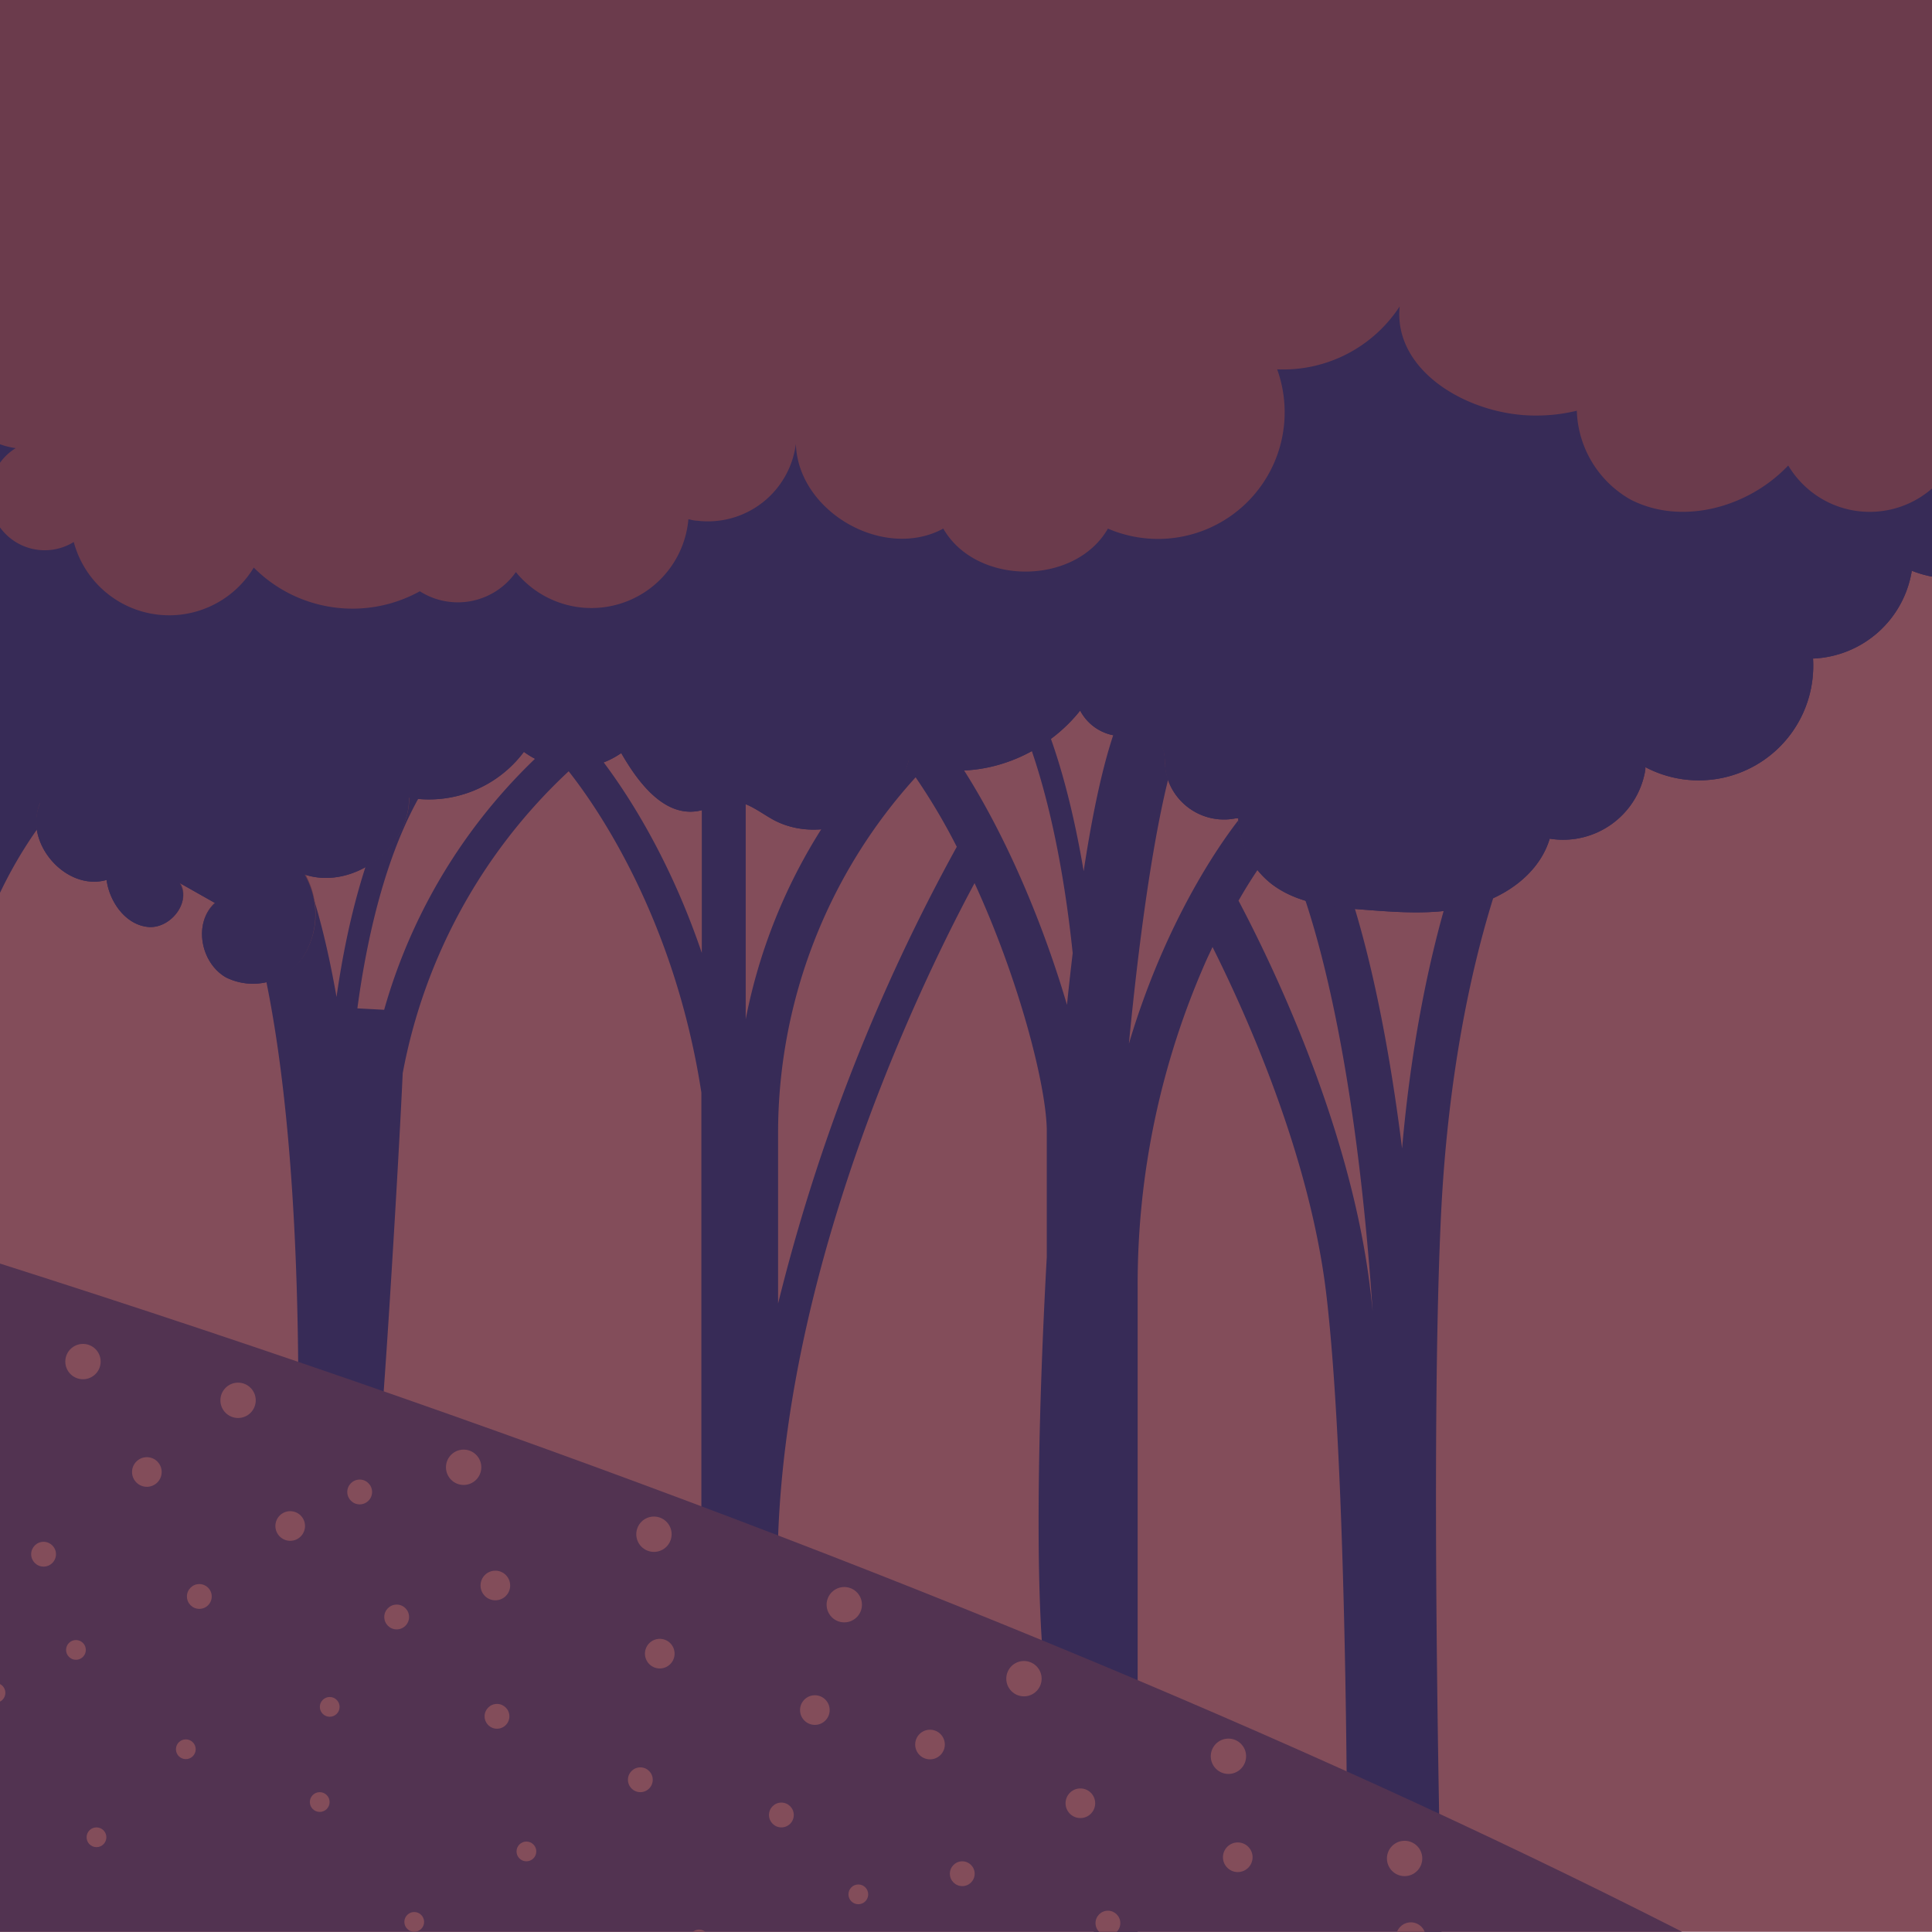 <svg id="Places" xmlns="http://www.w3.org/2000/svg" viewBox="0 0 176.02 176">
    <defs>
        <style>.cls-1{fill:#834d5a;}.cls-2{fill:#372b57;}.cls-3{fill:#6b3b4c;}.cls-4{fill:#523351;}</style>
    </defs>
    <g id="background">
        <rect class="cls-1" x="-408.75" y="-657.24" width="850.49" height="850.4"/>
    </g>
    <g id="trees">
        <path class="cls-2"
              d="M226.45,46.93c-2.59,1.36-5.89.66-8.31-1a10.45,10.45,0,0,1-4.41-6.49,3.6,3.6,0,0,1-5.4-2.55,20.75,20.75,0,0,1-7.2,3c-2.58.38-5.49-.34-7.06-2.44s-1.11-5.63,1.26-6.74a18.71,18.71,0,0,1-15.41.43,6.23,6.23,0,0,0,5.59,5.17A8.31,8.31,0,0,1,178,42a8.64,8.64,0,0,1-11.66,3.65,8.74,8.74,0,0,1-3.42-3.24c-3.62,3.83-9.72,5.52-14.39,3.09a9.65,9.65,0,0,1-4.87-8.08,15.58,15.58,0,0,1-3.79.44c-6,0-12.94-4-12.35-9.94a12.67,12.67,0,0,1-11.16,5.73,11.54,11.54,0,0,1-15.42,14.51c-3,5.22-12,5.22-15,0-5.43,2.94-13.24-1.54-13.43-7.72a8.08,8.08,0,0,1-9,7c-.26,0-.53-.08-.79-.14A8.87,8.87,0,0,1,47,52.12a6.45,6.45,0,0,1-8.75,1.75,12.68,12.68,0,0,1-15.13-2.16,9,9,0,0,1-16.4-2.33,5,5,0,0,1-5.29-8.55,7,7,0,0,1-6-7.69c-.71,6.1-6.89,10.34-13,11.12-2.14.28-4.61.1-6-1.55-.54,4.2-2.89,8.54-6.9,9.89s-9.31-1.84-8.78-6.05A8.55,8.55,0,0,1-45,47.8a7.64,7.64,0,0,1-4.09,10,7.67,7.67,0,0,1-5.91,0c-.8,3.42-5.14,5-8.52,4s-6-3.59-8.41-6.13l-2.24-2.34c-5.33,1-10.5-5.26-8.5-10.31A6.07,6.07,0,0,1-87,35.58a6,6,0,0,1,5-4.46l.15-.35A10,10,0,0,1-89,30.51a10.59,10.59,0,0,1-5.21,6A7.42,7.42,0,0,1-94.37,47a7.44,7.44,0,0,1-6.54,2,10,10,0,0,1-11.31,8.48A10,10,0,0,1-118.48,54c-1.69,3.35-6.32,4.34-9.82,3s-6-4.39-8.13-7.52c-2.31-3.48-4.23-8.18-1.9-11.66-5.61,4.2-14.63,2.59-18.44-3.28.15,4.7-6.21,8.08-10,5.34a5.68,5.68,0,0,1-7,4,5.7,5.7,0,0,1-4.16-5.69,7.92,7.92,0,0,1-9.32-6.21c0-.26-.09-.53-.12-.79-3.35,2.29-7.87-.08-10.93-2.75s-6.47-5.91-10.48-5.32a11.66,11.66,0,0,1,6.21,12.17,7.34,7.34,0,0,1,9.39,4.49l0,0c4.18-3.79,12.28.61,11.38,6.18s-10,7.2-12.75,2.29a12,12,0,0,1-16.72,2.91,12,12,0,0,1-5-8.22c-6.4,4.19-16.44.18-18.2-7.27-2.07-8.82,5.85-16.53,13-22.14,21-16.56,42.52-33.38,67.65-42.57,3.81-1.38-8.87-26.06-28.34-60.3A743.37,743.37,0,0,0-266.69-80c-51.78,8.87-143.19,27.47-143.19,27.47l1,114.81s107.23,13.42,155.69,11.49c2.66-.11,5.44-.3,8.19-.67,19.37,4.56,39.22,7.54,59,6.24,5.85-.38,11.79-1.17,17.05-3.75l.19-.11c.25.32.51.63.79.93,4.05,4.23,12.16,3.18,15-2,4.48,2.73,11.23.18,12.79-4.83a15.71,15.71,0,0,0,19-.54c-1.34,3.72,1.94,7.87,5.8,8.79s7.86-.51,11.42-2.26c.84,4.36,7,6.6,10.41,3.81a6.14,6.14,0,0,0,8,3.24c5,6.24,15.06,7,21.36,2.43a7.9,7.9,0,0,0,2.91,6.07A8.19,8.19,0,0,0-49.87,89l.16-.24a10.89,10.89,0,0,0,12.87-5.52c4.31,2.28,10.41-.27,11.82-5,3.41,2.37,9-1,8.51-5.07a8.43,8.43,0,0,0,9.16-5.06,9,9,0,0,0,11,5.06c-1.56,3.54,2.33,8.07,6.06,7,.27,2,1.72,4.07,3.76,4.28s4-2.26,2.9-4l3.22,1.82c-2,1.79-1.33,5.45,1,6.78a5.53,5.53,0,0,0,7-1.8,7.35,7.35,0,0,0,.17-7.57c4.36,1.43,9.55-2.38,9.5-7A10.8,10.8,0,0,0,47.73,68.5a7.63,7.63,0,0,0,8.87.11c1.55,2.7,3.9,5.82,7,5.28,1.13-.2,2.16-.9,3.3-.86s2.29.93,3.38,1.56c4.53,2.62,11.22-.2,12.51-5.28,5.42,2.28,12,0,15.62-4.57A4.35,4.35,0,0,0,102,67.06c1.19,0,2.56-.37,3.42.44s.64,1.81.78,2.79a5.42,5.42,0,0,0,6.37,4.27l.24,0a7.93,7.93,0,0,0,3.07,6c2.38,1.81,5.54,2.11,8.53,2.33,3.24.25,6.57.49,9.71-.36s6.14-3,7.07-6.12a7.59,7.59,0,0,0,8.71-6.26l0-.26A10.43,10.43,0,0,0,165.18,60a9.51,9.51,0,0,0,9-8,10.26,10.26,0,0,0,13.17-5.41c3.74,2.65,9.76.8,11.38-3.48a7.35,7.35,0,0,0,7,.77,13.29,13.29,0,0,0,.09,1.9,8.08,8.08,0,0,0,7.35,7.09c-1.47,3.61,2,7.72,5.88,8.25s7.61-1.41,10.84-3.59c1.71-1.15,3.46-2.5,4.13-4.45A5.31,5.31,0,0,0,231.75,47a6.16,6.16,0,0,0-.05-8.22,11.69,11.69,0,0,1-3.36.74C230.28,41.76,229.05,45.57,226.45,46.93Z"/>
        <path class="cls-1"
              d="M125.44,37.69a7.31,7.31,0,0,0,7.44,6.07c-3,1.4-4.28,5-4.51,8.28.06-.77-3.37-2.88-4-3.29a15.71,15.71,0,0,0-6.79-2.19,19.4,19.4,0,0,0,5.12-4.34A38.69,38.69,0,0,0,125.44,37.69Z"/>
        <path class="cls-2"
              d="M131.25,111.51c1-23.2,7-35.69,7.08-35.82l-1.8-.88-1.79-.88c-.24.48-5.27,10.93-7,30.7-2.59-20.74-6.69-28.35-7-28.87l-3.49,2c.08.15,5.73,10.86,7.81,41.72-.07-.7-.14-1.39-.22-2-1.83-15.38-9.47-30.63-12-35.42a42.3,42.3,0,0,1,3.66-5.43l-1.52-1.3L113.42,74c-.39.44-6.62,7.84-10.57,21.09,1.78-18.39,4-27.17,5.23-28.6h0l-4.24-4.25C101.7,64.42,100,71,98.73,79.37,96.84,68.15,94.13,63.5,94,63.24l-1.72,1c0,.07,3.77,6.54,5.45,22.59-.18,1.55-.36,3.12-.52,4.72-2.35-8-6.47-17.92-11.91-25L84,64.87l-1.6,1.39a50.32,50.32,0,0,0-14.46,26.6v-29h-4V86.82C59.71,74.34,53.49,67.55,53.11,67.15l-.92-1L51.11,67A50.86,50.86,0,0,0,35,92l-2.44-.13c.92-6.88,3-16.38,7.6-22.21l-1.56-1.24c-4.76,6-6.94,15.37-7.94,22.41-1.82-10.37-4-13.93-4.45-14.51l-4.95,3.38c.06.09,5.92,9.74,5.92,47.57,0,4.07,0,7.14.12,9.12.1,2.59.22,5.52,3.24,5.6h.1c2.8,0,3.17-2.9,3.39-4.64.15-1.26.34-3.09.53-5.45.33-3.92.71-9.39,1.13-16.24.41-6.64.79-13.33,1-17.88A50.12,50.12,0,0,1,51.81,70.27c2.54,3.21,9.64,13.37,12.09,29.27v53.62h3v2.6h4v-16c1-25.84,13.5-51.14,17.89-59.3,4.14,9,6.58,18.66,6.58,22.62v11.43c-.86,15.47-1.12,32.07,0,39.48v7.1h4v-2.48l.28-4V177h4V117.41A72.76,72.76,0,0,1,110,87.28c.16-.34.32-.67.47-1,3.11,6.21,8.86,19,10.36,31.58,2.1,17.65,1.91,56.94,1.91,57.34h4v-5.6h.45c.13,6.67.26,11,.26,11.18l4-.11C131.45,180.26,130.2,135.13,131.25,111.51Z"/>
        <path class="cls-1"
              d="M70.89,118.76V103.07A48.21,48.21,0,0,1,83.42,70.82a56,56,0,0,1,3.75,6.33A171.46,171.46,0,0,0,70.89,118.76Z"/>
        <path class="cls-2"
              d="M-6.65,88V66.25h-4V86.9c-2.92-13.52-6.86-21-7.07-21.44l-1.77.94c.06.12,6.22,11.87,8.79,32.15-3.45-17.19-11.15-24.13-11.57-24.5l-2.63,3s3,2.7,5.9,8.8c2.71,5.67,5.94,15.52,5.94,30.32h2.41v9.15h4V118.5L-5,118l1.58-.14c-.09-.94,0-10.2,0-16.32V93.85c0-4.61,3.16-16.78,12.93-25L6.9,65.78A42.61,42.61,0,0,0-6.65,88Z"/>
        <path class="cls-3"
              d="M235.79,47c2.19-2.28,4-6.39,1.69-8.5a8.11,8.11,0,0,0-2-15.41c.77-8.33-7.41-10.34-10.32-9.13,3.54-1.61,5.46-5.87,4.86-9.71a12.64,12.64,0,0,0-6.86-8.89,9.23,9.23,0,0,0-1.72-12.94,9.23,9.23,0,0,0-11.85.53,6.42,6.42,0,0,0-2.35-6.47c4.08-2.39,6.86-7.2,6.14-11.88s-5.44-8.6-10.1-7.79c1.19-3.56-2.47-7.13-6.18-7.69a11.38,11.38,0,0,0-11.45,5.76,5.21,5.21,0,0,0-6.82,2.23,7.64,7.64,0,0,0-10.72,1.35,7.66,7.66,0,0,0-.69,8.31,4.53,4.53,0,0,0-3.68.69c-.52-2.66-1.53-5.49-4-6.22A11.76,11.76,0,0,0,166.35-45a8.69,8.69,0,0,0-1.16-8.85c-1.6-1.85-4.76-2.72-6.43-.93A9.32,9.32,0,0,0,147.86-62c1.64-2.58,3-5.51,2.82-8.56s-2.52-6.13-5.58-6.24a9.28,9.28,0,0,0,5-11.26,9.82,9.82,0,0,0-7.71-6.21,7.45,7.45,0,0,0-3.76-6,11,11,0,0,0-8.77-1.07c-.27-7.25-1.73-11.31-9.32-13.8.65-5.14.32-10.16-4.08-14.76a18.47,18.47,0,0,0-17.52-5A13.53,13.53,0,0,0,87.47-150.2a13.52,13.52,0,0,0-9.73,2.33c-.45-3.88-1.79-7.84-4.71-10.44s-7.68-3.35-10.73-.92a10.46,10.46,0,0,0-12.09-8.55,10.48,10.48,0,0,0-7.91,6.33c.05-6.23-6.81-11.3-12.89-9.93S19.31-163.1,20.57-157c-2.57-2.48-6.89-1.43-9.91.48a14.88,14.88,0,0,0-6.31,7.27c-1.09,3.13-.52,7,1.94,9.18-4.33.65-16,27.77-24.4,48l-149.53,2a758.47,758.47,0,0,0-99.06,10c-51.74,8.83-69.4-.31-111.24,31.38-9,6.79-37.81,108.27-19.7,113.26,46.71,12.88,96.05,11,144.48,9.06,2.66-.11,5.44-.3,8.19-.67,19.37,4.56,39.22,7.54,59,6.24,5.85-.38,11.79-1.17,17.05-3.75l.19-.11c.25.32.51.63.79.93,4.05,4.23,12.16,3.18,15-2,4.48,2.73,11.23.18,12.79-4.83a15.71,15.71,0,0,0,19-.54c-1.34,3.72,1.94,7.87,5.8,8.79s7.86-.51,11.42-2.26c.84,4.36,7,6.6,10.41,3.81a6.14,6.14,0,0,0,8,3.24c5,6.24,15.06,7,21.36,2.43A7.9,7.9,0,0,0-61.25,91a8.19,8.19,0,0,0,11.41-2.08c.06-.08.11-.16.16-.24a10.89,10.89,0,0,0,12.87-5.52c4.31,2.28,10.41-.27,11.82-5,3.41,2.37,9-1,8.51-5.07a8.43,8.43,0,0,0,9.16-5.06,9,9,0,0,0,11,5.06c-1.56,3.54,2.33,8.07,6.06,7,.27,2,1.72,4.07,3.76,4.28s4-2.26,2.9-4l3.22,1.82c-2,1.79-1.33,5.45,1,6.78a5.53,5.53,0,0,0,7-1.8,7.35,7.35,0,0,0,.17-7.57c4.36,1.43,9.55-2.38,9.5-7a10.8,10.8,0,0,0,10.47-4.26,7.63,7.63,0,0,0,8.87.11c1.55,2.7,3.9,5.82,7,5.28,1.13-.2,2.16-.9,3.3-.86s2.29.93,3.38,1.56c4.53,2.62,11.22-.2,12.51-5.28,5.42,2.28,12,0,15.62-4.57A4.35,4.35,0,0,0,102,66.94c1.19,0,2.56-.37,3.42.44s.64,1.81.78,2.79a5.42,5.42,0,0,0,6.37,4.27l.24,0a7.93,7.93,0,0,0,3.07,6c2.38,1.81,5.54,2.11,8.53,2.33,3.24.25,6.57.49,9.71-.36s6.14-3,7.07-6.12A7.59,7.59,0,0,0,149.93,70l0-.26a10.43,10.43,0,0,0,15.25-9.81,9.51,9.51,0,0,0,9-8,10.28,10.28,0,0,0,13.14-5.29c3.74,2.65,9.76.8,11.38-3.48a7.35,7.35,0,0,0,7,.77,13.29,13.29,0,0,0,.09,1.9,8.08,8.08,0,0,0,7.35,7.09c-1.47,3.61,2,7.72,5.88,8.25s10.68-2.61,13.91-4.78a6.76,6.76,0,0,0,2.93-4.15C236.69,50,237.82,48.18,235.79,47Z"/>
        <path class="cls-2"
              d="M230.45,46.93c-2.59,1.36-9.89.66-12.31-1a10.45,10.45,0,0,1-4.41-6.49,3.6,3.6,0,0,1-5.4-2.55,20.75,20.75,0,0,1-7.2,3c-2.58.38-5.49-.34-7.06-2.44s-1.11-5.63,1.26-6.74a18.71,18.71,0,0,1-15.41.43,6.23,6.23,0,0,0,5.59,5.17A8.31,8.31,0,0,1,178,42a8.64,8.64,0,0,1-11.66,3.65,8.74,8.74,0,0,1-3.42-3.24c-3.62,3.83-9.72,5.52-14.39,3.09a9.65,9.65,0,0,1-4.87-8.08,15.58,15.58,0,0,1-3.79.44c-6,0-12.94-4-12.35-9.94a12.67,12.67,0,0,1-11.16,5.73,11.54,11.54,0,0,1-15.42,14.51c-3,5.22-12,5.22-15,0-5.43,2.94-13.24-1.54-13.43-7.72a8.08,8.08,0,0,1-9,7c-.26,0-.53-.08-.79-.14A8.87,8.87,0,0,1,47,52.12a6.45,6.45,0,0,1-8.75,1.75,12.68,12.68,0,0,1-15.13-2.16,9,9,0,0,1-16.4-2.33,5,5,0,0,1-5.29-8.55,7,7,0,0,1-6-7.69c-.71,6.1-6.89,10.34-13,11.12-2.14.28-4.61.1-6-1.55-.54,4.2-2.89,8.54-6.9,9.89s-9.31-1.84-8.78-6.05A8.55,8.55,0,0,1-45,47.8a7.64,7.64,0,0,1-4.09,10,7.67,7.67,0,0,1-5.91,0c-.8,3.42-5.14,5-8.52,4s-6-3.59-8.41-6.13l-2.24-2.34c-5.33,1-10.5-5.26-8.5-10.31A6.07,6.07,0,0,1-87,35.58a6,6,0,0,1,5-4.46l.15-.35A10,10,0,0,1-89,30.51a10.59,10.59,0,0,1-5.21,6A7.42,7.42,0,0,1-94.37,47a7.44,7.44,0,0,1-6.54,2,10,10,0,0,1-11.31,8.48A10,10,0,0,1-118.48,54c-1.69,3.35-6.32,4.34-9.82,3s-6-4.39-8.13-7.52c-2.31-3.48-4.23-8.18-1.9-11.66-5.61,4.2-14.63,2.59-18.44-3.28.15,4.7-6.21,8.08-10,5.34a5.68,5.68,0,0,1-7,4,5.7,5.7,0,0,1-4.16-5.69,7.92,7.92,0,0,1-9.32-6.21c0-.26-.09-.53-.12-.79-3.35,2.29-7.87-.08-10.93-2.75s-6.47-5.91-10.48-5.32a11.66,11.66,0,0,1,6.21,12.17,7.34,7.34,0,0,1,9.39,4.49l0,0c4.18-3.79,12.28.61,11.38,6.18s-10,7.2-12.75,2.29a12,12,0,0,1-16.72,2.91,12,12,0,0,1-5-8.22c-6.4,4.19-16.44.18-18.2-7.27-2.07-8.82,5.85-16.53,13-22.14,21-16.56,42.52-33.38,67.65-42.57,3.81-1.38-8.87-26.06-28.34-60.3A743.37,743.37,0,0,0-266.69-80c-51.78,8.87-143.19,27.47-143.19,27.47l1,114.81s107.23,13.42,155.69,11.49c2.66-.11,5.44-.3,8.19-.67,19.37,4.56,39.22,7.54,59,6.24,5.85-.38,11.79-1.17,17.05-3.75l.19-.11c.25.32.51.63.79.93,4.05,4.23,12.16,3.18,15-2,4.48,2.73,11.23.18,12.79-4.83a15.71,15.71,0,0,0,19-.54c-1.34,3.72,1.94,7.87,5.8,8.79s7.86-.51,11.42-2.26c.84,4.36,7,6.6,10.41,3.81a6.14,6.14,0,0,0,8,3.24c5,6.24,15.06,7,21.36,2.43a7.9,7.9,0,0,0,2.91,6.07A8.19,8.19,0,0,0-49.87,89l.16-.24a10.89,10.89,0,0,0,12.87-5.52c4.31,2.28,10.41-.27,11.82-5,3.41,2.37,9-1,8.51-5.07a8.43,8.43,0,0,0,9.16-5.06,9,9,0,0,0,11,5.06c-1.56,3.54,2.33,8.07,6.06,7,.27,2,1.72,4.07,3.76,4.28s4-2.26,2.9-4l3.22,1.82c-2,1.79-1.33,5.45,1,6.78a5.53,5.53,0,0,0,7-1.8,7.35,7.35,0,0,0,.17-7.57c4.36,1.43,9.55-2.38,9.5-7A10.8,10.8,0,0,0,47.73,68.5a7.63,7.63,0,0,0,8.87.11c1.55,2.7,3.9,5.82,7,5.28,1.13-.2,2.16-.9,3.3-.86s2.29.93,3.38,1.56c4.53,2.62,11.22-.2,12.51-5.28,5.42,2.28,12,0,15.62-4.57A4.35,4.35,0,0,0,102,67.06c1.19,0,2.56-.37,3.42.44s.64,1.81.78,2.79a5.42,5.42,0,0,0,6.37,4.27l.24,0a7.93,7.93,0,0,0,3.07,6c2.38,1.81,5.54,2.11,8.53,2.33,3.24.25,6.57.49,9.71-.36s6.14-3,7.07-6.12a7.59,7.59,0,0,0,8.71-6.26l0-.26A10.43,10.43,0,0,0,165.18,60a9.51,9.51,0,0,0,9-8,10.26,10.26,0,0,0,13.17-5.41c3.74,2.65,9.76.8,11.38-3.48a7.35,7.35,0,0,0,7,.77,13.29,13.29,0,0,0,.09,1.9,8.08,8.08,0,0,0,7.35,7.09c-1.47,3.61,2,7.72,5.88,8.25s10.9,2.55,14.84-3.59c1.11-1.73,3.46-2.5,4.13-4.45A5.31,5.31,0,0,0,235.75,47c2.1-2.19,4-6,1.95-8.22a29.3,29.3,0,0,1-5.36.74C234.28,41.76,233.05,45.57,230.45,46.93Z"/>
        <path class="cls-4" d="M-409.1,50.62c213.2-8.13,483.77,75.78,593.37,142.57-81.35.85-593,0-593,0Z"/>
    </g>
    <g id="grass">
        <circle class="cls-1" cx="13.38" cy="134.11" r="1.35"/>
        <circle class="cls-1" cx="26.44" cy="139.03" r="1.35"/>
        <circle class="cls-1" cx="45.13" cy="144.45" r="1.35"/>
        <circle class="cls-1" cx="60.11" cy="150.66" r="1.35"/>
        <circle class="cls-1" cx="74.24" cy="155.8" r="1.35"/>
        <circle class="cls-1" cx="84.73" cy="158.94" r="1.35"/>
        <circle class="cls-1" cx="98.43" cy="164.29" r="1.35"/>
        <circle class="cls-1" cx="112.77" cy="169.21" r="1.35"/>
        <circle class="cls-1" cx="128.54" cy="176.49" r="1.35"/>
        <circle class="cls-1" cx="100.94" cy="175.21" r="1.13"/>
        <circle class="cls-1" cx="87.67" cy="170.71" r="1.13"/>
        <circle class="cls-1" cx="71.19" cy="165.36" r="1.13"/>
        <circle class="cls-1" cx="58.34" cy="162.15" r="1.13"/>
        <circle class="cls-1" cx="45.28" cy="156.37" r="1.13"/>
        <circle class="cls-1" cx="32.77" cy="135.93" r="1.13"/>
        <circle class="cls-1" cx="36.14" cy="147.32" r="1.13"/>
        <circle class="cls-1" cx="18.16" cy="145.45" r="1.13"/>
        <circle class="cls-1" cx="3.97" cy="141.6" r="1.13"/>
        <circle class="cls-1" cx="-0.41" cy="154.23" r="0.9"/>
        <circle class="cls-1" cx="16.93" cy="159.37" r="0.9"/>
        <circle class="cls-1" cx="29.13" cy="164.18" r="0.9"/>
        <circle class="cls-1" cx="47.96" cy="168.68" r="0.9"/>
        <circle class="cls-1" cx="63.69" cy="176.7" r="0.9"/>
        <circle class="cls-1" cx="78.2" cy="172.59" r="0.9"/>
        <circle class="cls-1" cx="8.79" cy="167.39" r="0.9"/>
        <circle class="cls-1" cx="6.92" cy="150.32" r="0.9"/>
        <circle class="cls-1" cx="30.04" cy="155.51" r="0.9"/>
        <circle class="cls-1" cx="37.74" cy="175.1" r="0.9"/>
        <circle class="cls-1" cx="7.56" cy="124.05" r="1.61"/>
        <circle class="cls-1" cx="21.69" cy="127.58" r="1.61"/>
        <circle class="cls-1" cx="42.24" cy="133.68" r="1.61"/>
        <circle class="cls-1" cx="59.58" cy="139.78" r="1.61"/>
        <circle class="cls-1" cx="76.92" cy="146.2" r="1.61"/>
        <circle class="cls-1" cx="93.29" cy="152.94" r="1.61"/>
        <circle class="cls-1" cx="111.92" cy="160.01" r="1.61"/>
        <circle class="cls-1" cx="127.97" cy="169.32" r="1.61"/>
    </g>
    <g id="front_tree" data-name="front tree">
        <path class="cls-3"
              d="M-409.39-201.08c42-11.56,55.66-43,137-42.59,77.07.4,146.84-2.14,197.36,61.22,14.56,6,134.86,76.63,133.57,114.3-1.3,38.09-82.2,44.1-134,45.38-48.05,1.19-80.06-17.55-141.7,50.52-27.34,30.19-71.28,47.2-92.48,147.7-8.34,8-107.45-22.26-97.61-34.25,60.05-23.22,53.6-34.78,71.93-59.51,22.22-30,46.88-52.33,28.68-101.46-34.16,3-37.8-4.78-46.36-4.78s-48.47,5.64-56.6.07c.39-4.2.61-15.51.72-30.49C-408.49-106.37-409.39-201.08-409.39-201.08Z"/>
    </g>
</svg>